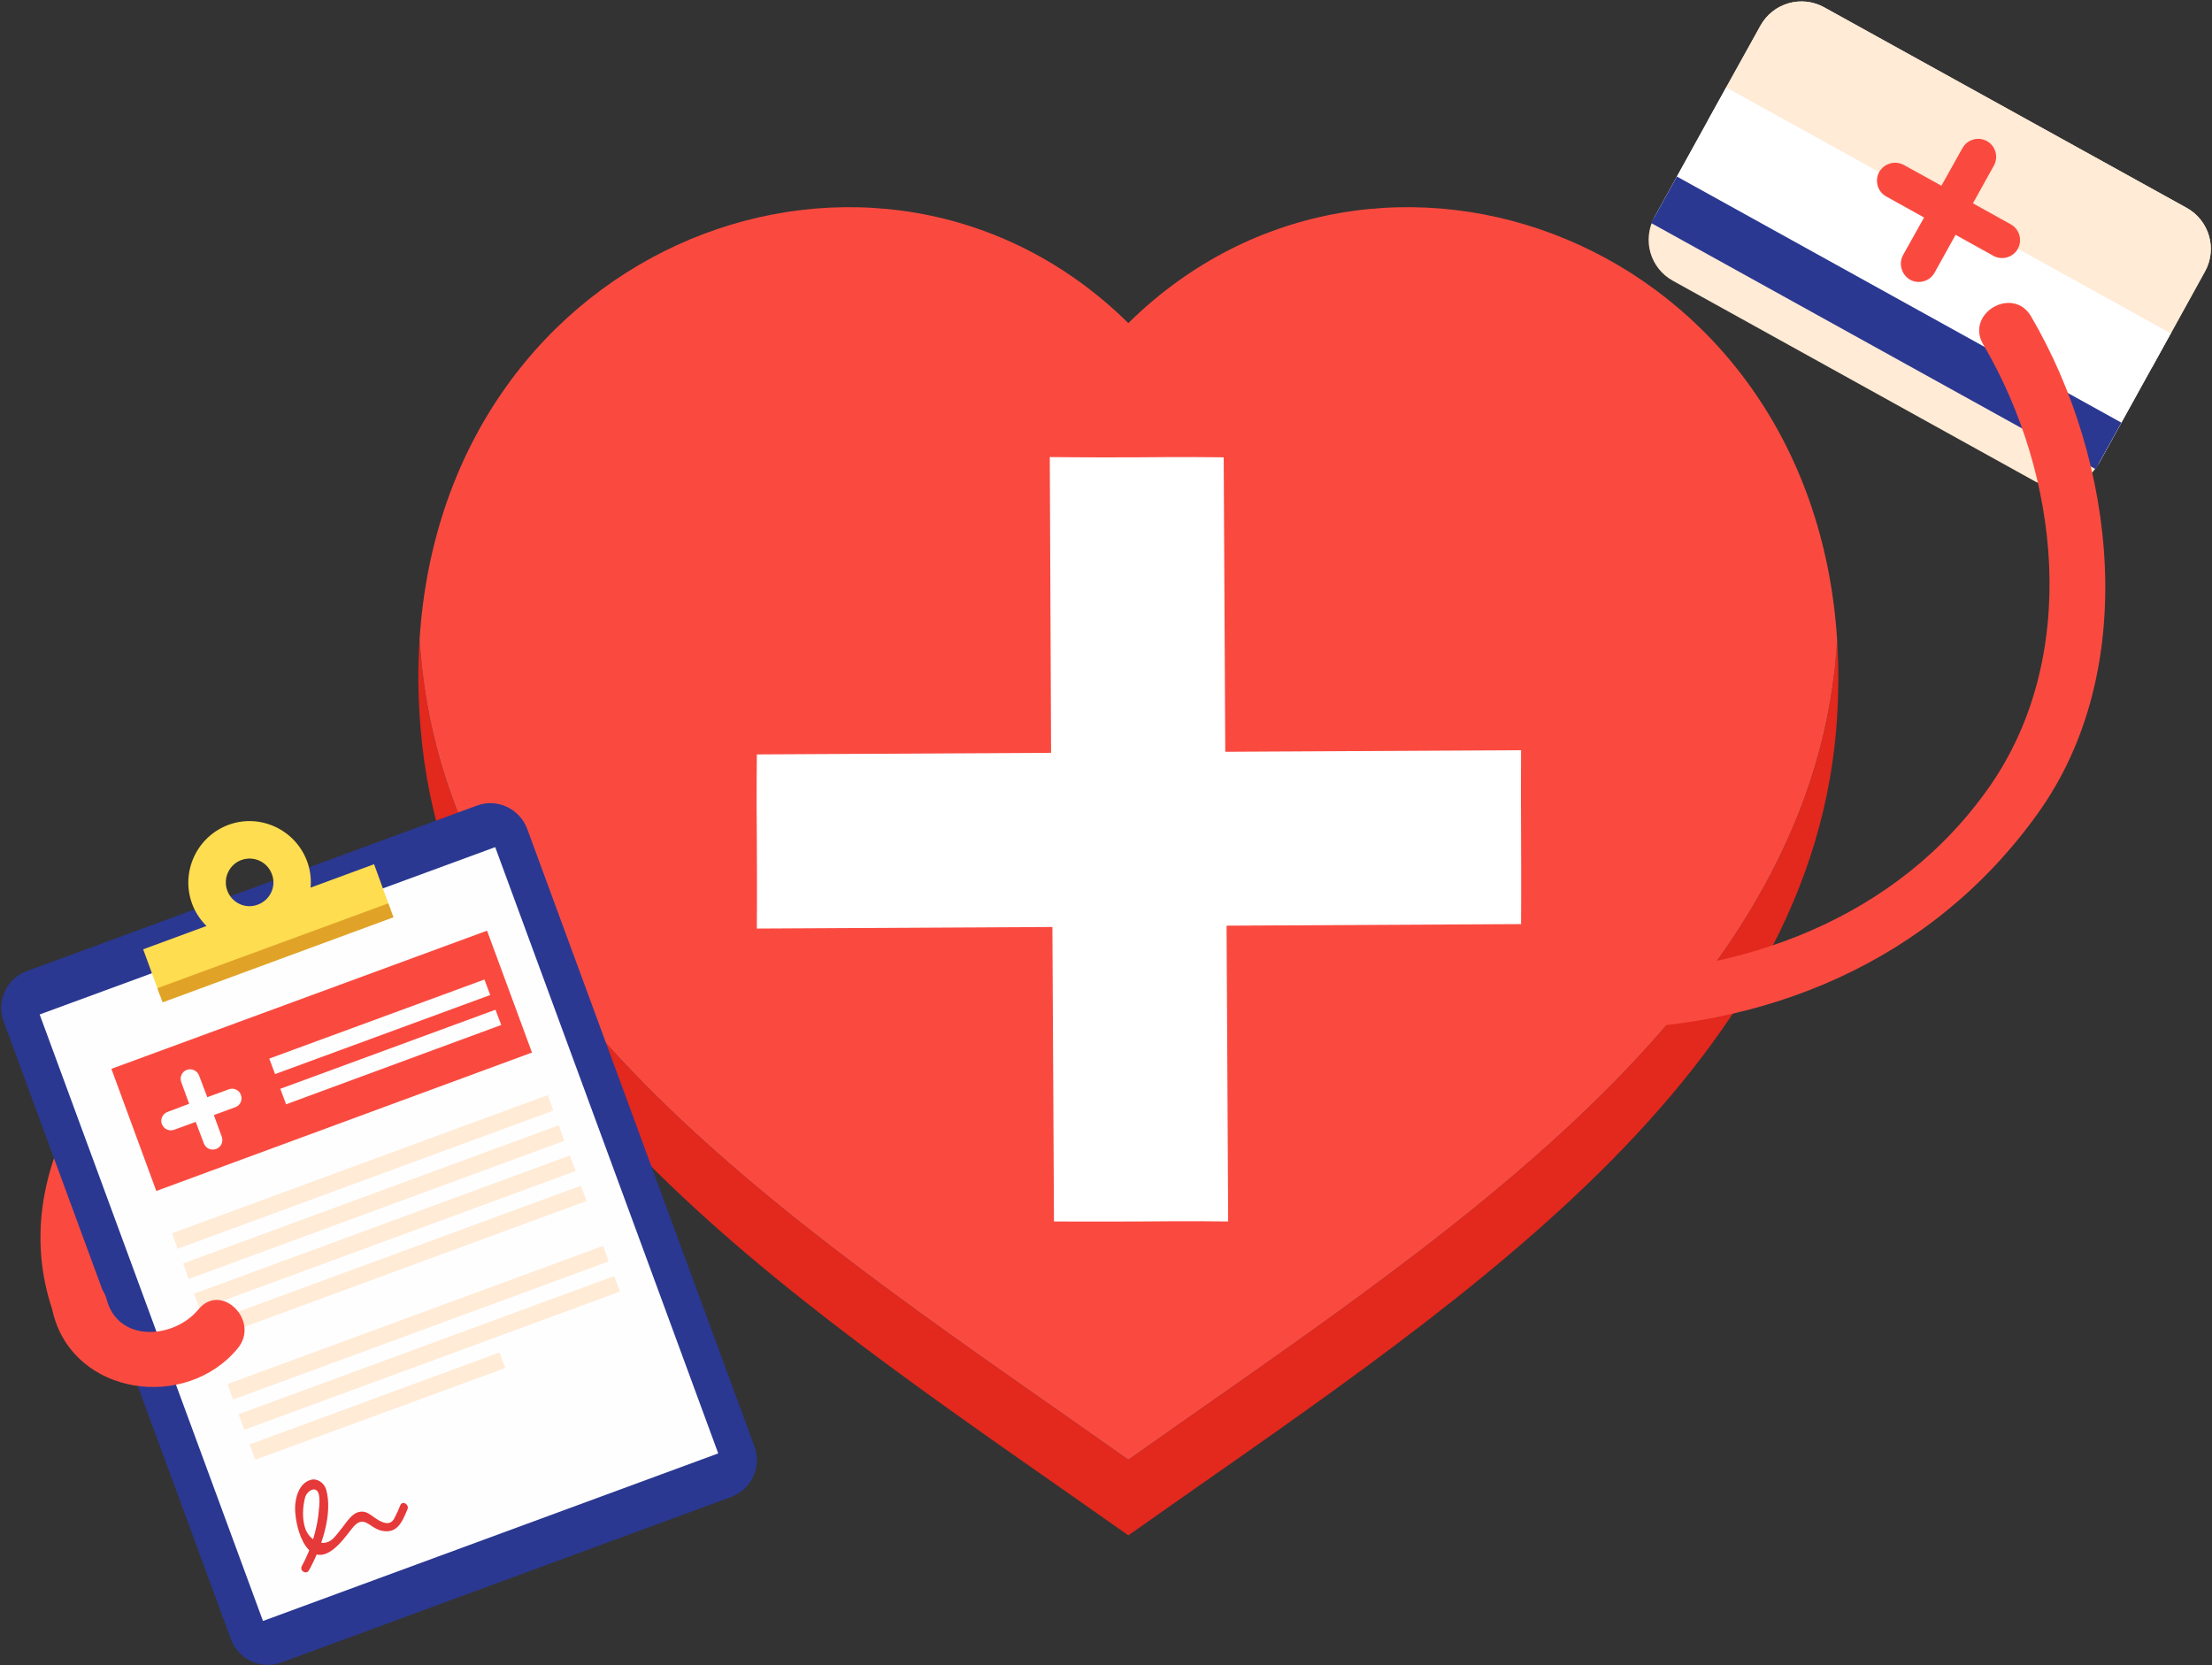 <svg version="1.2" xmlns="http://www.w3.org/2000/svg" viewBox="0 0 842 634" width="842" height="634"><rect x="0" y="0" width="842" height="634" fill="#333333" stroke="none"/><style>tspan{white-space:pre}.a{fill:#e3281d}.b{fill:#fa4a40}.c{fill:#ffebd6}.d{fill:#fff}.e{fill:#2a3891}.f{fill:#fefefe}.g{fill:#ffdd50}.h{fill:#e0a327}.i{fill:#e63939}</style><path class="a" d="m699 248.3c-11.1 136.5-151.5 223.9-269.5 307.4-118-83.5-258.4-170.9-269.4-307.4-0.2-1.6-0.3-3.2-0.4-4.8-0.7 10.8-0.6 22 0.4 33.7 11 136.4 151.4 223.9 269.4 307.3 118-83.4 258.4-170.9 269.5-307.3 0.9-11.7 1-22.9 0.3-33.7-0.1 1.6-0.2 3.2-0.3 4.8z"/><path class="b" d="m429.5 555.7c118-83.5 258.4-170.9 269.5-307.4 0.1-1.6 0.2-3.2 0.3-4.8-9.8-152.6-175.2-213.7-269.8-120.5-94.6-93.2-260-32.1-269.8 120.5 0.1 1.6 0.2 3.2 0.4 4.8 11 136.5 151.4 223.9 269.4 307.4z"/><path class="c" d="m832.3 79.1l-137.9-76.3c-8.6-4.8-19.5-1.7-24.3 7l-20.2 36.4-20.1 36.4c-4.8 8.7-1.7 19.5 7 24.3l137.9 76.4c8.6 4.7 19.5 1.6 24.3-7l20.2-36.5 20.1-36.4c4.8-8.6 1.7-19.5-7-24.3z"/><path class="c" d="m839.3 103.4c4.8-8.6 1.7-19.5-7-24.3l-137.9-76.3c-8.6-4.8-19.5-1.7-24.3 7l-20.2 36.4 169.3 93.6z"/><path class="d" d="m799 176.3l27.3-49.4-169.2-93.6-27.3 49.3"/><path class="b" d="m765.4 85.4l-14.4-8 8-14.4c1.8-3.3 0.6-7.5-2.7-9.3-3.3-1.8-7.5-0.6-9.3 2.7l-8 14.3-14.3-7.9c-3.4-1.8-7.5-0.6-9.4 2.7-1.8 3.3-0.6 7.5 2.7 9.3l14.4 8-8 14.3c-1.8 3.3-0.6 7.5 2.7 9.4 3.3 1.8 7.5 0.6 9.3-2.7l8-14.4 14.4 8c3.3 1.8 7.5 0.6 9.3-2.7 1.8-3.3 0.6-7.5-2.7-9.3z"/><path class="e" d="m797.7 178.6l-169.2-93.7 9.8-17.7 169.2 93.7z"/><path class="b" d="m603.1 391.9c68.4 0.6 132-25.6 172.5-82.1 39.2-54.5 29.9-134.1-2.5-189.4-6.9-11.7-25.1-1.1-18.2 10.7 29.3 49.9 36.8 118.8 2.6 168.1-35.2 50.6-94.7 72.2-154.4 71.7-13.6-0.2-13.6 20.9 0 21z"/><path class="b" d="m224.8 317.9c-53 4.3-104.5 17.5-147.5 49.9-43.3 32.6-79.1 87-53.1 141.3 5.9 12.2 24 1.5 18.2-10.6-22.2-46.3 17.1-92.6 52.9-117.9 38-27 83.6-37.9 129.5-41.6 13.4-1.1 13.5-22.2 0-21.1z"/><path class="e" d="m287.2 550.7c2.8 7.7-1.1 16.3-8.9 19.2l-171.2 63c-7.8 2.8-16.4-1.1-19.2-8.9l-86.5-235.1c-2.9-7.8 1.1-16.4 8.8-19.2l171.3-63c7.7-2.9 16.3 1.1 19.2 8.9z"/><path class="f" d="m273.4 553.3l-173.3 63.8-85-230.9 173.4-63.7z"/><path class="g" d="m148.8 346.6l-87.9 32.3-6.4-17.5 87.9-32.4z"/><path class="b" d="m202.5 400.7l-143 52.7-17.1-46.5 143-52.6z"/><path class="f" d="m87.1 414.7l-8.2 3-3.1-8.2c-0.7-1.9-2.8-2.9-4.7-2.2-1.9 0.7-2.8 2.8-2.1 4.7l3 8.2-8.2 3.1c-1.9 0.7-2.9 2.8-2.2 4.6 0.7 1.9 2.8 2.9 4.7 2.2l8.2-3 3.1 8.2c0.7 1.9 2.8 2.8 4.7 2.1 1.9-0.7 2.8-2.8 2.1-4.7l-3-8.2 8.2-3c1.9-0.7 2.8-2.8 2.1-4.7-0.7-1.9-2.8-2.8-4.6-2.1z"/><path class="h" d="m149.8 349.2l-87.9 32.4-2-5.4 87.9-32.3z"/><path fill-rule="evenodd" class="g" d="m116.9 327.9c4.4 12-1.8 25.4-13.8 29.9-12.1 4.4-25.5-1.7-30-13.8-4.4-12.1 1.8-25.5 13.9-30 12-4.4 25.4 1.8 29.9 13.9zm-13.4 4.9c-1.7-4.7-6.9-7.1-11.6-5.4-4.7 1.7-7.1 7-5.4 11.6 1.7 4.7 6.9 7.2 11.6 5.4 4.7-1.7 7.2-6.9 5.4-11.6z"/><path class="c" d="m210.6 422.8l-143 52.6-2.1-5.9 143-52.6z"/><path class="c" d="m214.8 434.3l-143 52.6-2.1-5.9 143-52.6z"/><path class="c" d="m219.1 445.8l-143 52.6-2.2-5.9 143-52.6z"/><path class="c" d="m223.3 457.2l-143 52.6-2.2-5.8 143-52.6z"/><path class="c" d="m231.7 480.2l-143 52.6-2.1-5.9 143-52.6z"/><path class="c" d="m236 491.7l-143 52.6-2.2-5.9 143-52.6z"/><path class="c" d="m192.3 520.8l-95.1 34.9-2.2-5.8 95.1-35z"/><path class="f" d="m186.6 378.8l-81.9 30.1-2.2-5.9 81.9-30.1z"/><path class="f" d="m190.8 390.2l-81.9 30.2-2.2-5.9 81.9-30.1z"/><path class="i" d="m117.6 597.8c4.6-8.2 9.3-21.5 6.5-30.9-0.8-2.4-3.4-4.3-5.9-3.5-3.9 1.2-5.4 5.4-5.8 9.2-0.7 6.9 3.8 25.6 14.5 17.2 2.8-2.2 4.8-5 7-7.8 4.6-5.9 6.4-0.5 11.2 0.7 6 1.4 7.9-3.1 10-8.1 0.8-1.8-1.9-3.5-2.7-1.6-0.7 1.8-1.5 3.5-2.4 5.2-2.1 3.8-6.8 0-8.6-1.3-1.7-1.2-3.1-1.8-5.1-1.2-2.3 0.6-4.3 3.6-5.6 5.3-1.1 1.4-2.2 2.9-3.4 4.2-4.1 4.7-9.8 1-11.2-3.6-1.1-3.6-0.9-7.8 0-11.4 0.6-2.5 4.2-4.9 5.2-1.5 0.5 1.8 0.3 4 0.1 5.9-0.5 7.2-3 15.2-6.5 21.6-1 1.8 1.7 3.4 2.7 1.6z"/><path class="b" d="m20.3 500.3c8.2 31.1 50.5 36.9 70.2 13 8.6-10.4-6.2-25.3-14.9-14.9-9.3 11.4-30.6 12.9-35-3.7-3.4-13.1-23.7-7.6-20.3 5.6z"/><path class="d" d="m579 285.6l-112.6 0.6-0.6-112.1c0 0-15-0.2-33.3 0-18.3 0.1-32.9-0.1-32.9-0.1l0.5 112.6-112 0.6c0 0-0.2 15.1 0 33.4 0.1 18.3 0 32.9 0 32.9l112.5-0.6 0.6 112.1c0 0 15.1 0.1 33.4 0 18.3-0.2 32.9 0 32.9 0l-0.6-112.6 112.1-0.6c0 0 0.1-15 0-33.4-0.1-18.2 0-32.8 0-32.8z"/></svg>